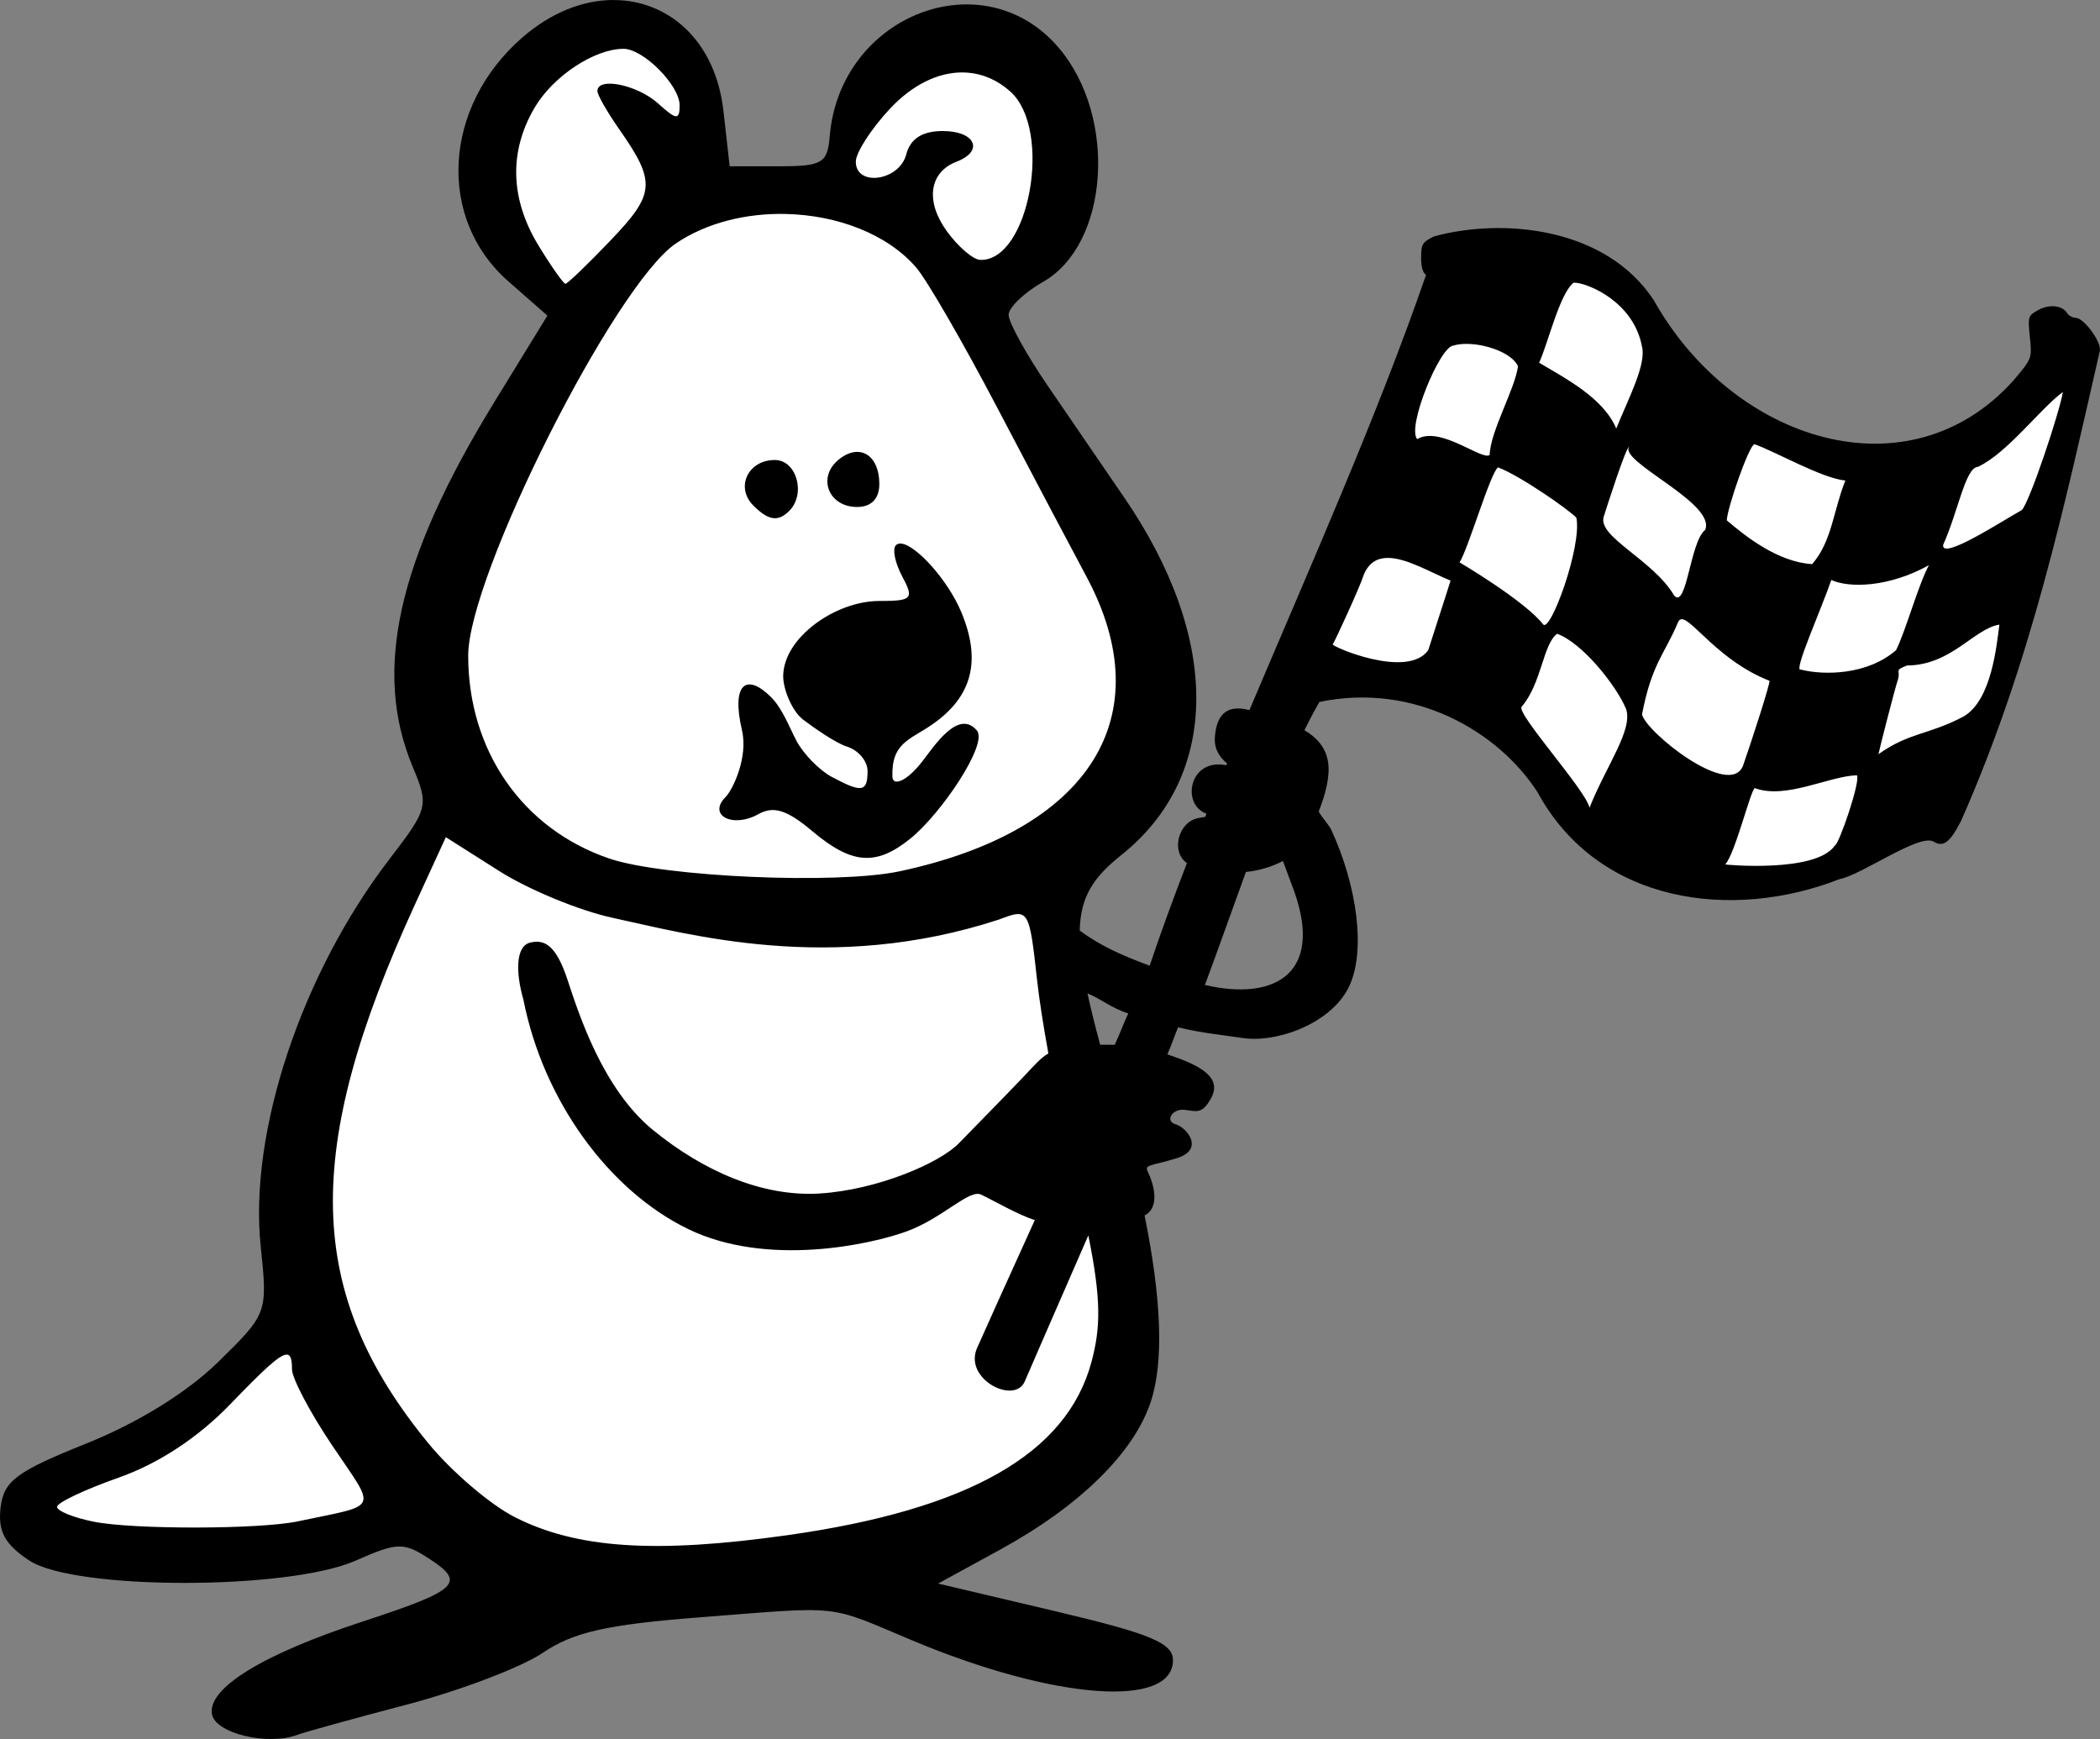 <svg width="212.48mm" height="175.933mm" viewBox="0 0 212.48 175.933" xmlns="http://www.w3.org/2000/svg">
    <rect x="0" y="0" width="212.48" height="175.933" fill="#808080" stroke="none"/>
    <path d="m 3084.006,2917.088 c -3.962,-0.035 -8.974,2.292 -12.406,8.471 -5.781,10.406 6.84,20.185 6.84,20.185 0,0 -0.756,5.121 -4.147,9.779 -3.39,4.658 -9.625,21.928 -8.354,31.326 l 2.028,5.557 c 0,0 -12.228,23.372 -14.498,32.116 -2.27,8.744 -2.634,22.773 -2.634,22.773 0,0 -7.688,8.826 -12.712,11.278 -5.024,2.452 -12.44,4.849 -14.68,8.335 -2.24,3.487 5.842,4.849 20.098,4.195 14.256,-0.654 18.736,-3.869 18.736,-3.869 0,0 15.739,6.783 30.843,7.6 15.104,0.817 31.963,-7.518 39.742,-17.298 7.779,-9.779 -2.724,-36.283 -5.902,-45.899 -3.178,-9.616 -1.211,-9.453 4.117,-11.632 5.327,-2.179 6.689,-15.799 6.084,-22.745 -0.605,-6.946 -18.948,-31.544 -18.948,-31.544 0,0 2.422,-1.797 5.327,-3.541 2.906,-1.743 7.567,-8.771 4.813,-15.037 -2.754,-6.265 -8.051,-11.522 -15.558,-7.954 -7.506,3.568 -7.96,14.028 -7.96,14.028 l -11.502,0.518 c 0,0 -1.332,-9.398 -3.511,-13.729 -0.885,-1.76 -3.104,-2.89 -5.815,-2.914 z m 88.906,22.703 c -1.698,0.01 -2.906,0.238 -3.123,0.587 -0.696,1.117 -18.221,41.35 -18.221,41.35 0,0 -0.606,0.844 5.69,0.708 6.296,-0.136 14.982,5.72 21.823,12.912 6.84,7.191 14.801,8.117 21.975,7.409 7.173,-0.708 15.951,-4.059 15.951,-4.059 0,0 8.324,-23.971 10.806,-29.528 2.482,-5.557 4.449,-19.422 4.449,-19.422 0,0 -6.629,6.293 -10.987,9.534 -4.359,3.241 -11.683,2.669 -20.552,-0.627 -8.868,-3.296 -10.201,-9.97 -14.801,-14.628 -3.163,-3.202 -9.273,-4.254 -13.01,-4.237 z" fill="#fff" paint-order="markers stroke fill" transform="translate(565.583,388.742) translate(-3586.702,-3303.128)"/>
    <path d="m 3083.164,2914.386 c -3.023,0.01 -6.28,1.235 -9.268,3.858 -7.951,6.981 -8.575,18.253 -1.361,24.587 l 3.97,3.486 -5.394,8.788 c -9.775,15.927 -12.288,27.157 -8.243,36.837 1.655,3.962 1.585,4.242 -2.321,9.331 -8.927,11.629 -14.258,27.651 -13.049,39.218 0.705,6.741 0.683,6.801 -4.303,11.686 -3.133,3.07 -8.129,6.159 -13.331,8.244 -7.121,2.854 -8.373,3.793 -8.689,6.515 -0.277,2.393 0.447,3.714 2.922,5.335 4.588,3.005 26.184,3.01 32.989,0.01 4.281,-1.887 4.868,-1.898 7.556,-0.137 3.632,2.379 2.804,3.141 -6.848,6.299 -10.126,3.313 -15.721,6.763 -15.225,9.386 0.368,1.942 5.702,3.202 8.688,2.053 0.654,-0.252 5.62,-1.623 11.036,-3.047 5.417,-1.424 11.607,-3.782 13.756,-5.24 3.054,-2.073 6.48,-2.852 15.704,-3.57 14.82,-1.154 12.893,-1.36 21.683,2.326 14.314,6.003 26.365,6.914 26.365,1.993 0,-1.731 -2.269,-2.676 -11.882,-4.945 l -11.882,-2.805 6.237,-3.409 c 8.072,-4.413 13.573,-9.806 15.282,-14.985 1.319,-3.995 1.1,-10.332 -0.627,-18.847 1.693,-0.866 0.797,-3.462 0.382,-4.294 -0.46,-0.923 0.048,-0.621 2.886,-1.501 2.838,-0.88 0.997,-3.107 -0.124,-3.426 -1.122,-0.319 -0.345,-1.588 0.863,-1.467 1.208,0.121 1.783,0.527 2.713,-1.156 0.93,-1.683 -0.191,-2.9 -3.241,-4.039 -0.404,-0.151 -0.792,-0.288 -1.172,-0.413 0.524,-1.199 0.698,-1.849 1.087,-2.739 2.217,0.573 5.334,0.888 6.416,1.068 3.457,0.573 8.96,-1.39 10.814,-5.058 1.854,-3.667 0.836,-10.462 -1.754,-16.029 -0.206,-0.444 -1.045,-1.349 -1.252,-1.824 0.655,-1.636 1.17,-3.501 0.948,-4.986 -0.224,-1.497 -1.168,-2.501 -2.396,-3.231 0.495,-0.991 0.999,-1.949 1.516,-2.853 9.618,-2.02 18.136,3.01 22.07,9.125 6.204,11.407 19.834,13.011 30.599,8.782 2.132,-0.375 8.007,-4.609 9.467,-3.786 0.983,0.614 1.669,0.1 2.79,-2.09 7.135,-16.125 10.505,-32.118 14.043,-47.553 0.191,-0.871 -1.594,-3.32 -2.433,-3.338 -0.33,-0.01 -0.727,-0.226 -0.882,-0.486 -0.47,-0.788 -1.836,-0.924 -2.946,-0.293 -1.014,0.577 -1.032,0.636 -0.819,2.74 0.218,2.15 0.218,2.15 -1.692,4.41 -10.621,11.758 -28.34,6.152 -36.369,-8.168 -4.853,-7.37 -15.23,-8.348 -22.232,-6.444 -1.179,0.588 -1.294,0.775 -1.302,2.126 -0.01,0.931 0.18,1.588 0.5,1.766 -4.907,14.209 -11.718,29.483 -17.872,44.032 -2.558,-0.672 -3.36,0.786 -3.498,2.759 -0.104,1.491 0.85,2.298 1.235,2.636 -0.025,0.059 -0.05,0.119 -0.075,0.179 -0.047,-0.01 -0.096,-0.014 -0.16,-0.024 -3.601,-0.599 -4.401,3.979 -1.873,4.919 0.01,0 0.016,0.01 0.026,0.01 -0.043,0.108 -0.084,0.213 -0.127,0.321 -0.206,0.032 -0.466,0.075 -0.781,0.142 -1.911,0.405 -2.747,3.36 -1.07,4.54 -1.379,3.562 -2.649,7.03 -3.77,10.376 -2.908,-1.084 -4.979,-2.01 -7.078,-3.553 0.077,-3.515 1.463,-5.451 4.212,-7.645 10.015,-7.991 10.117,-21.837 0.269,-36.199 -2.092,-3.051 -5.577,-8.142 -7.743,-11.312 -2.167,-3.171 -3.932,-6.38 -3.932,-7.131 0,-0.751 1.576,-2.259 3.493,-3.35 6.646,-3.781 7.53,-16.6 1.628,-23.614 -7.604,-9.036 -22.204,-3.429 -23.226,8.919 -0.223,2.699 -0.761,3.011 -5.184,3.011 h -4.935 l -0.632,-5.606 c -0.773,-6.856 -5.236,-10.931 -10.55,-11.201 v 0 c -0.199,-0.01 -0.4,-0.015 -0.602,-0.014 z m 1.037,4.938 c 2.014,0 5.683,3.692 5.683,5.717 0,1.518 -0.323,1.49 -2.173,-0.184 -2.09,-1.892 -6.146,-2.722 -6.146,-1.259 0,0.389 0.993,2.128 2.207,3.863 3.73,5.33 3.644,6.514 -0.809,11.177 -2.341,2.451 -4.424,4.457 -4.628,4.457 -0.203,0 -1.43,-1.738 -2.726,-3.863 -2.877,-4.72 -3.01,-9.533 -0.384,-13.977 1.875,-3.174 6.047,-5.93 8.976,-5.93 z m 34.318,2.39 c 0.164,0 0.328,0.01 0.491,0.02 1.564,0.119 3.057,0.758 4.357,1.934 4.285,3.878 1.895,17.155 -3.062,17.012 -0.716,-0.02 -2.234,-1.321 -3.376,-2.89 -2.207,-3.036 -1.798,-5.981 0.977,-7.047 2.808,-1.077 1.9,-3.1 -1.392,-3.1 -2.083,0 -3.284,0.77 -3.704,2.377 -0.7,2.674 -5.099,3.296 -5.099,0.72 0,-0.911 1.552,-3.318 3.448,-5.348 2.286,-2.447 4.894,-3.695 7.359,-3.678 z m -17.872,14.319 c 5.138,0.12 10.207,1.991 13.169,5.411 1.069,1.234 4.747,7.593 8.175,14.129 3.428,6.537 7.501,14.249 9.051,17.138 7.62,14.204 0.319,25.729 -18.895,29.823 -6.345,1.352 -23.91,0.578 -29.392,-1.294 -8.768,-2.995 -14.263,-10.903 -14.263,-20.529 0,-8.077 14.813,-37.48 21,-41.684 3.121,-2.121 7.16,-3.088 11.156,-2.995 z m 79.896,6.958 c 1.315,0.094 5.85,1.935 6.705,6.42 0.49,1.794 -1.34,5.236 -2.596,8.33 -1.301,-3.116 -5.218,-5.112 -7.801,-6.658 0.901,-1.969 2.056,-6.944 3.475,-8.088 0.057,-0.01 0.13,-0.01 0.218,0 z m -11.121,6.186 c 2.015,-0.022 4.67,0.911 5.29,2.255 -0.297,2.305 -2.806,6.592 -2.866,8.979 -0.724,0.625 -5.016,-2.993 -7.338,-1.6 -1.059,-1.228 2.297,-9.381 3.655,-9.459 0.364,-0.113 0.795,-0.17 1.26,-0.175 z m 60.415,4.872 c -0.276,1.885 -3.346,11.127 -4.152,11.942 -2.202,1.235 -8.149,5.104 -7.958,3.523 1.529,-3.397 2.246,-7.847 3.53,-7.902 2.965,-1.389 6.271,-5.863 8.58,-7.563 z m -31.198,5.275 c 2.086,0.733 6.852,3.464 9.195,3.676 -1.216,3.025 -1.351,6.156 -3.36,8.457 -3.48,-0.211 -6.747,-2.813 -8.638,-4.428 0.05,-1.257 2.233,-7.585 2.803,-7.705 z m -12.671,0.251 c -1.12,1.499 8.881,5.74 7.67,8.434 -1.516,1.19 -1.858,8.073 -3.13,6.621 -2.102,-3.586 -7.711,-5.895 -7.132,-7.942 0.442,-1.394 2.263,-7.08 2.592,-7.113 z m -78.041,0.528 c -0.606,-0.023 -1.29,0.232 -1.98,0.805 -2.164,1.796 -0.985,4.769 1.892,4.769 1.434,0 2.25,-0.836 2.25,-2.307 0,-1.873 -0.796,-3.048 -1.907,-3.241 -0.083,-0.014 -0.168,-0.023 -0.255,-0.026 z m -8.409,0.82 c -2.717,0 -4.02,2.762 -2.173,4.609 1.526,1.526 2.5,1.671 3.63,0.541 1.715,-1.715 0.744,-5.15 -1.457,-5.15 z m 73.177,0.747 c 2.233,0.842 7.156,4.275 7.924,5.092 0.579,2.914 -2.641,11.687 -3.361,10.793 -1.904,-2.419 -8.461,-6.275 -8.461,-6.275 0.861,-1.309 3.141,-9.137 3.898,-9.61 z m -60.402,7.709 c -0.215,-0.019 -0.393,0.033 -0.526,0.166 -0.376,0.376 -0.089,1.799 0.643,3.162 1.212,2.264 1.01,2.479 -2.334,2.479 -4.371,0 -9.652,3.657 -9.713,7.57 -0.021,1.341 0.894,3.58 2.01,4.429 1.069,0.813 3.303,2.38 4.447,2.734 1.143,0.354 2.079,1.463 2.079,2.464 0,2.143 -0.565,2.237 -3.616,0.604 -1.249,-0.669 -2.851,-2.298 -3.558,-3.62 -0.741,-1.396 -1.403,-3.243 -2.57,-4.435 -2.492,-2.492 -4.073,-1.426 -2.962,3.335 0.644,2.757 -0.948,6.041 -1.658,6.752 -1.85,1.851 0.715,3.19 3.32,1.733 1.537,-0.86 2.892,-0.433 5.449,1.718 4.01,3.374 6.451,3.56 9.926,0.757 3.11,-2.508 7.887,-9.573 6.734,-10.934 -1.874,-2.212 -4.305,1.551 -5.511,3.107 -1.655,2.134 -3.011,2.524 -3.04,1.569 -0.105,-3.449 1.766,-3.719 4.026,-5.287 4.045,-2.807 4.991,-6.43 2.959,-11.334 -1.355,-3.271 -4.601,-6.839 -6.103,-6.969 z m 49.175,1.451 c 1.914,-0.04 4.43,1.484 6.42,2.297 -0.527,1.711 -1.747,5.4 -2.256,7.03 -2.086,2.978 -9.854,-0.388 -9.662,-0.59 0.134,-0.134 2.74,-5.757 3.147,-7.059 0.511,-1.207 1.349,-1.657 2.351,-1.678 z m 54.818,0.735 c -1.115,2.097 -2.363,6.711 -3.325,8.601 -2.88,2.503 -7.231,2.566 -9.645,1.961 -0.791,0.275 2.135,-6.231 3.096,-9.066 1.787,0.823 5.797,0.769 9.874,-1.495 z m -25.028,5.465 c 1.068,-0.064 3.812,4.245 8.896,6.229 0.132,0.132 -1.824,6.167 -2.667,8.573 -1.303,3.436 -9.83,-3.377 -10.227,-5.169 0.987,-5.163 2.327,-6.156 3.641,-9.318 0.086,-0.207 0.204,-0.305 0.357,-0.315 z m 32.161,0.548 c -0.291,2.217 -0.804,7.626 -3.598,9.28 -3.54,1.887 -5.535,1.609 -8.638,3.831 0,-0.144 1.664,-6.653 1.929,-7.413 0.404,-1.161 -0.452,-1.007 0.959,-1.562 4.505,-0.036 6.765,-3.721 9.348,-4.136 z m -44.751,0.926 c 2.598,0.944 6.009,5.277 6.975,7.598 0.731,2.12 -1.984,5.711 -3.697,9.999 -0.338,-1.737 -7.452,-9.55 -6.864,-10.217 2.024,-2.352 2.145,-6.31 3.587,-7.379 z m 30.333,14.315 c 0.409,0.541 -1.826,7.048 -2.235,7.113 -1.89,2.783 -11.125,1.944 -11.09,1.905 0.972,-0.984 2.573,-7.511 2.991,-7.718 3.17,1.163 7.46,-1.207 10.334,-1.3 z m -142.772,6.263 5.407,3.429 c 2.974,1.886 8.132,4.014 11.462,4.728 7.504,1.609 22.059,5.765 39.128,0.166 2.994,-1.138 3.031,-1.075 3.834,6.194 0.211,1.917 0.629,4.577 1.135,7.361 -0.802,0.467 -1.38,1.166 -2.37,2.209 -2.023,2.131 -4.698,4.832 -6.673,6.869 -1.975,2.037 -8.294,4.729 -14.085,5.092 -5.792,0.362 -11.784,-2.261 -16.875,-6.42 -5.091,-4.159 -7.498,-11.71 -8.658,-15.222 -1.16,-3.512 -2.339,-4.098 -3.787,-3.736 -1.448,0.362 -1.467,2.994 -0.671,5.756 2.004,10.217 8.639,19.312 16.655,23.212 8.016,3.901 18.573,1.562 22.197,0.216 3.624,-1.346 6.242,-4.263 7.46,-3.693 1.187,0.555 3.691,2.025 5.433,2.579 -2.913,6.416 -5.335,11.78 -5.845,12.952 -1.369,3.146 3.816,5.767 4.835,3.355 0.376,-0.89 3.219,-7.409 6.428,-14.76 1.308,6.477 1.256,9.315 0.314,12.814 -2.498,9.276 -12.419,14.926 -30.753,17.515 -13.377,1.889 -21.352,1.357 -27.624,-1.842 -2.463,-1.257 -6.387,-4.613 -8.719,-7.459 -12.459,-15.205 -12.81,-29.549 -1.335,-54.542 z m 84.697,2.411 c 0.296,0.808 0.584,1.587 0.843,2.262 3.604,9.089 -1.603,11.947 -8.735,10.279 1.366,-3.664 2.735,-7.56 4.148,-11.432 1.243,-0.132 2.529,-0.469 3.744,-1.109 z m -19.773,13.397 c 1.242,0.473 2.465,1.521 4.124,2.019 -0.526,1.138 -0.731,1.793 -1.37,3.185 -0.464,-0.016 -0.954,-0.018 -1.472,-0.01 -0.525,-1.946 -0.956,-3.674 -1.282,-5.196 z m -81.038,36.54 c 0.432,-0.01 0.547,0.526 0.547,1.483 0,0.915 1.836,4.391 4.078,7.724 4.513,6.707 4.883,5.893 -3.483,7.663 -3.861,0.817 -16.638,0.838 -20.651,0.036 -2.043,-0.408 -3.715,-1.085 -3.715,-1.504 0,-0.419 2.808,-1.75 6.24,-2.957 4.021,-1.415 8.03,-4.05 11.272,-7.41 3.398,-3.521 4.994,-5.023 5.712,-5.033 z" transform="translate(565.583,388.742) translate(-3586.702,-3303.128)"/>
</svg>
